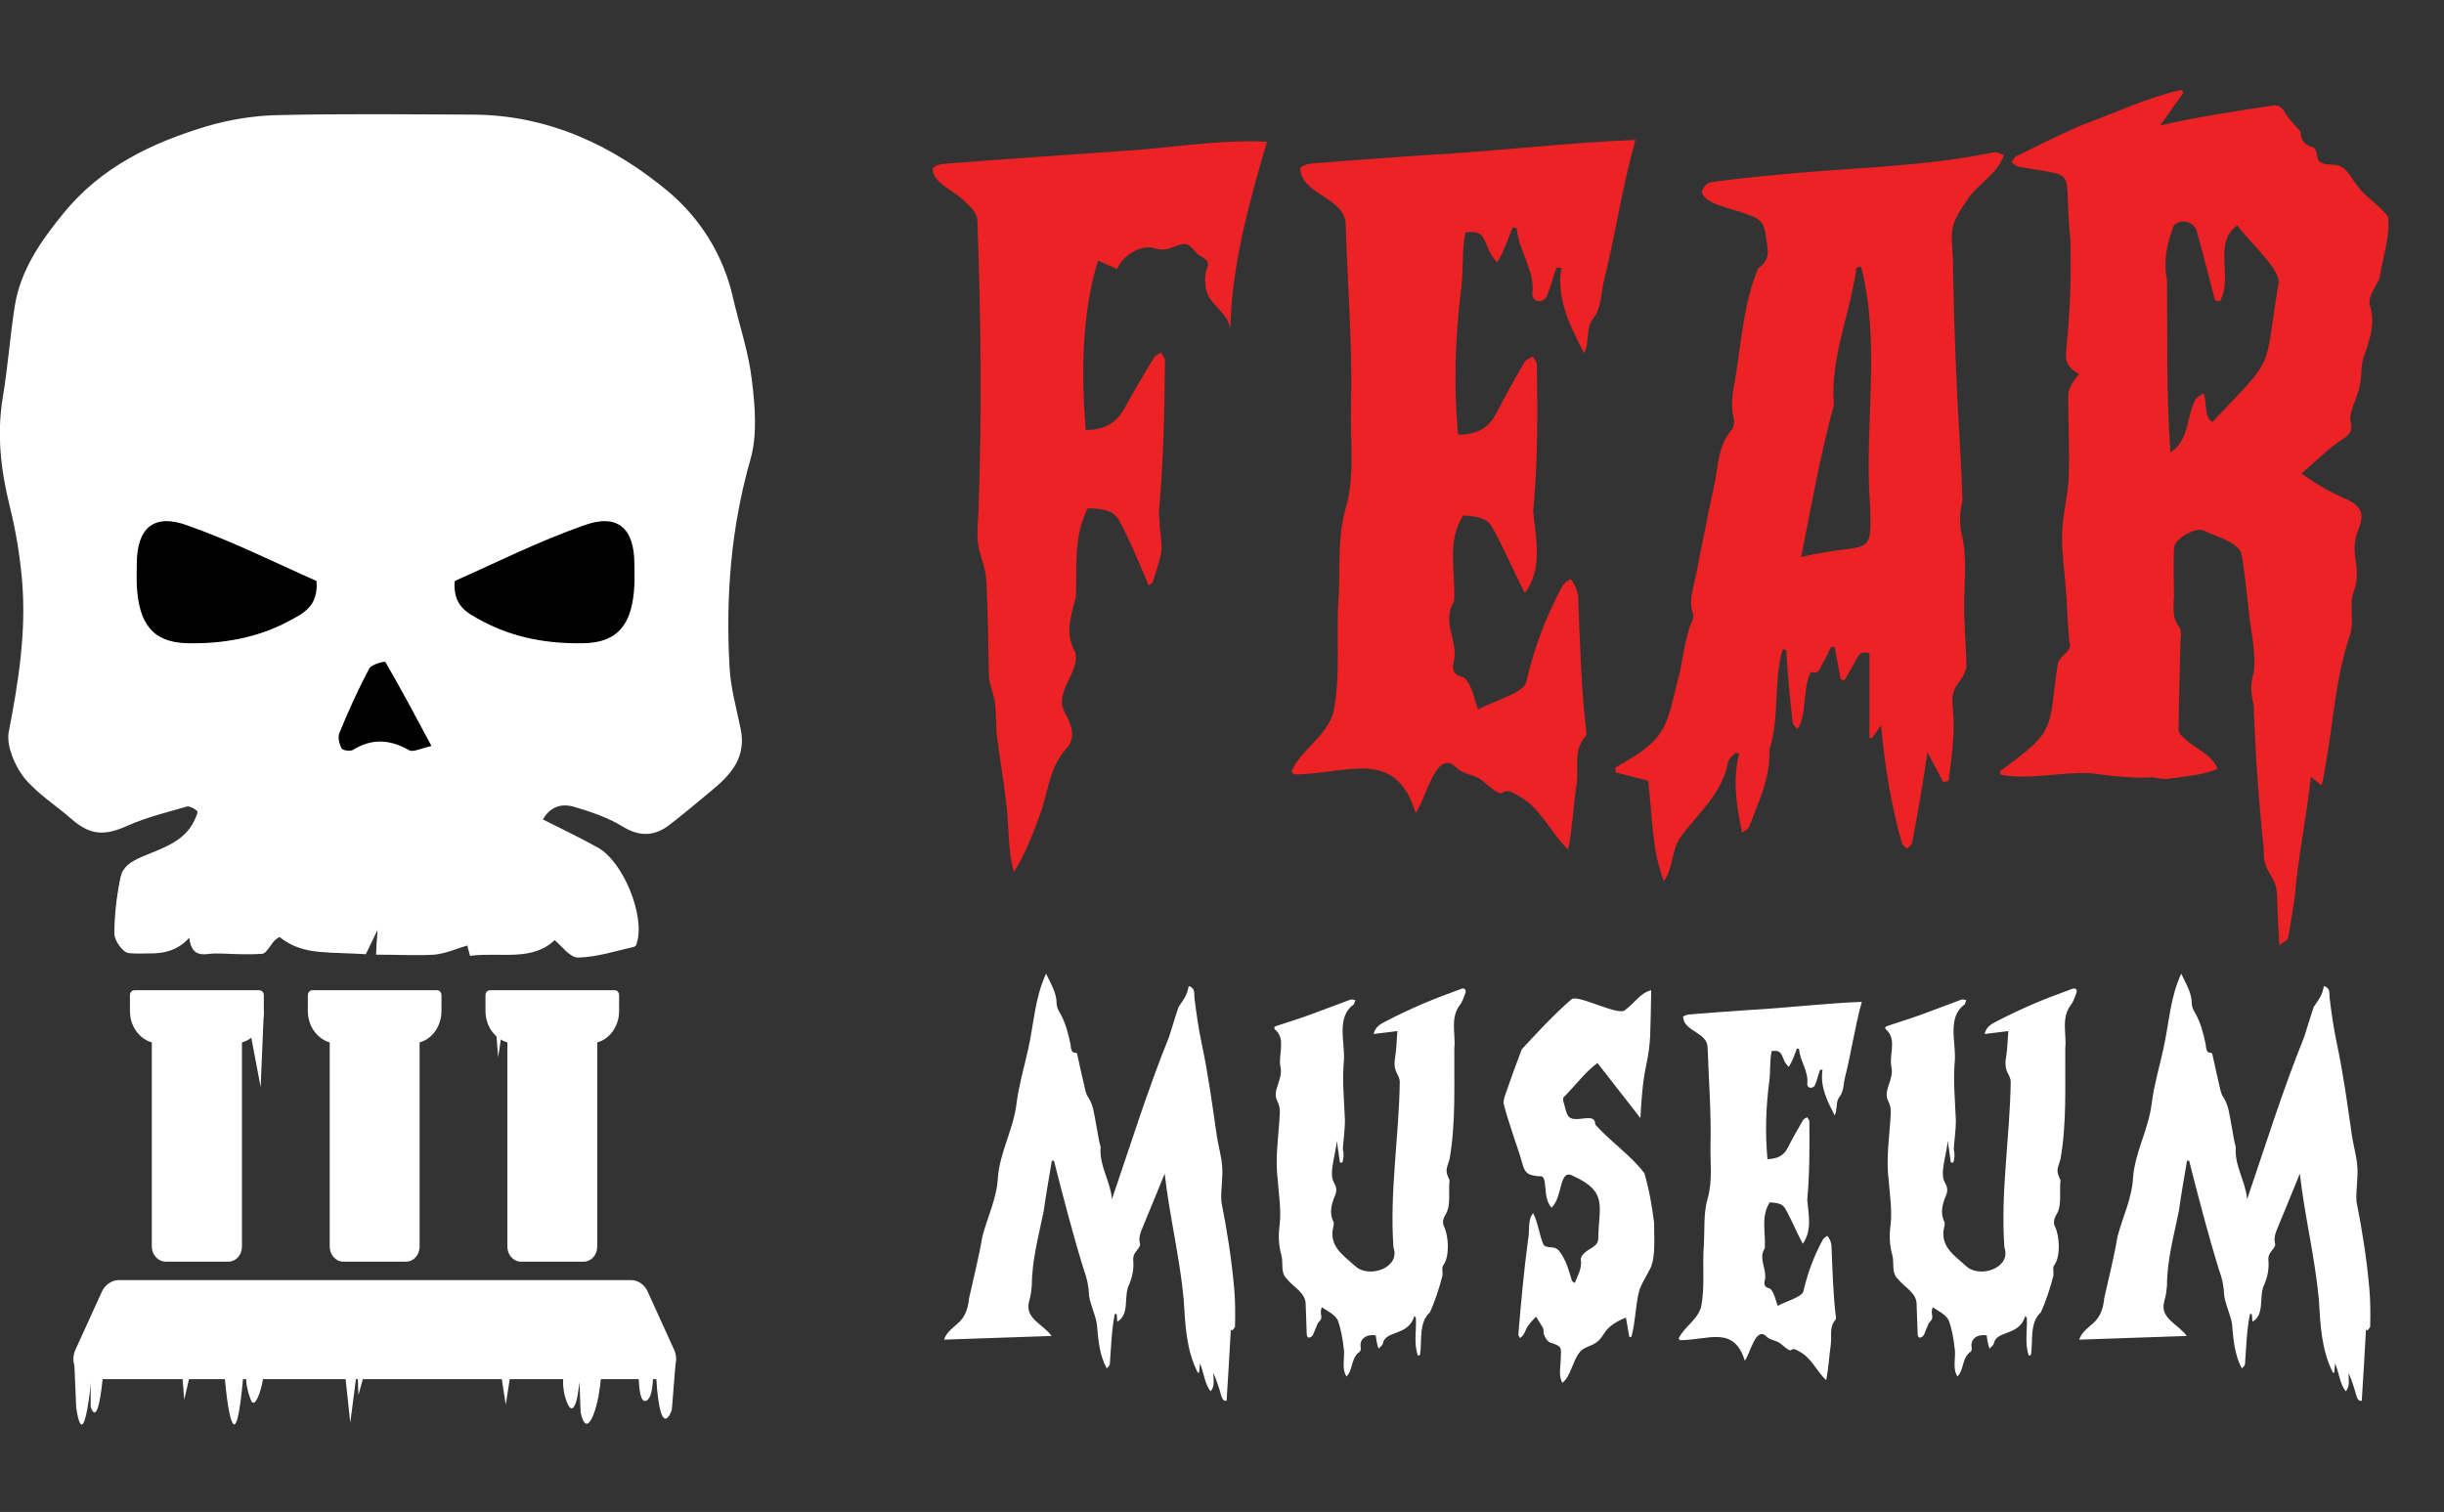 <?xml version="1.0" encoding="utf-8"?>
<!-- Generator: Adobe Illustrator 25.4.1, SVG Export Plug-In . SVG Version: 6.00 Build 0)  -->
<svg version="1.1" id="Layer_1" xmlns="http://www.w3.org/2000/svg" xmlns:xlink="http://www.w3.org/1999/xlink" x="0px" y="0px"
	 viewBox="0 0 927.3 573.8" style="enable-background:new 0 0 927.3 573.8;" xml:space="preserve">
<rect x="0" y="0" width="927.3" height="573.8" fill="#333333" stroke="none"/>
<style type="text/css">
	.st0{fill:#FFFFFF;}
	.st1{fill:none;stroke:#FFFFFF;stroke-miterlimit:10;}
	.st2{fill:#ED2224;}
</style>
<g>
	<g>
		<g>
			<path class="st0" d="M249.7,523.4h-215c-5.1,0-8.4-6-6.1-11.1l10-22c1.2-2.7,3.8-4.5,6.5-4.5h194.2c2.8,0,5.3,1.7,6.5,4.5l10,22
				C258.1,517.4,254.8,523.4,249.7,523.4z"/>
			<path class="st0" d="M220.3,519.4c-0.8,0.6,0,16.5,0,16.5s1.6,9.3,4.9,0.9s3.3-22.6,3.3-22.6L220.3,519.4z"/>
			<path class="st0" d="M214.1,520.3c-0.5,2.4-0.5,4.4-0.4,5.8c0.2,2.4,0.7,4.1,0.9,4.6c0.4,1.3,1.3,3.8,2.3,3.8
				c0.7,0,1.6-1.4,2.2-4.6c1.6-9.2,1.7-13.1,1.7-13.1C218.5,517.9,216.3,519.1,214.1,520.3z"/>
			<path class="st0" d="M28.1,515l0.8,18.9c0,0,2.6,22.1,6.1-13.8C38.6,484.3,28.1,515,28.1,515z"/>
			<path class="st0" d="M34.4,522.9v10.9c0,0,2.8,10.6,4.9-14.3C41.4,494.6,34.4,522.9,34.4,522.9z"/>
			<path class="st0" d="M85.2,521.7c0,0,1.3,17.6,3.5,18.8c2.2,1.2,3.7-19.7,3.7-19.7L85.2,521.7z"/>
			<path class="st0" d="M93.5,522.4c0,0-0.6,2.9,1.6,8.7c2.1,5.9,6.2-10.9,4.6-12.1C98,517.8,93.5,522.4,93.5,522.4z"/>
			<path class="st0" d="M256.3,517.7l-1.4,17.4c0,0-5,14.7-6.2-18.2C247.4,484,256.3,517.7,256.3,517.7z"/>
			<path class="st0" d="M242.4,515.6c0,0-0.9,16.4,2.4,16.1c3.3-0.4,3-10.9,3-10.9l-1.8-6.8L242.4,515.6z"/>
			<polygon class="st0" points="190.3,522.8 191.9,533.1 193.9,520.1 			"/>
			<polygon class="st0" points="69.2,522.3 69.9,531.2 72.5,520 			"/>
			<polygon class="st0" points="130.7,519.4 132.9,539.9 135.6,519.1 136,529.4 139,518.6 			"/>
		</g>
		<g>
			<path class="st0" d="M234.9,377.7v6c0,5.7-3.5,10.6-8.3,11.9v77.5c0,3.2-2.3,5.7-5.1,5.7h-23.9c-2.8,0-5.1-2.6-5.1-5.7v-77.5
				c-4.8-1.4-8.3-6.2-8.3-11.9v-6c0-1,0.7-1.9,1.7-1.9h47.4C234.2,375.8,234.9,376.7,234.9,377.7z"/>
			<path class="st0" d="M167.5,377.7v6c0,5.7-3.5,10.6-8.3,11.9v77.5c0,3.2-2.3,5.7-5.1,5.7h-23.9c-2.8,0-5.1-2.6-5.1-5.7v-77.5
				c-4.8-1.4-8.3-6.2-8.3-11.9v-6c0-1,0.7-1.9,1.7-1.9h47.4C166.8,375.8,167.5,376.7,167.5,377.7z"/>
			<path class="st0" d="M100.1,377.7v6c0,5.7-3.5,10.6-8.3,11.9v77.5c0,3.2-2.3,5.7-5.1,5.7H62.8c-2.8,0-5.2-2.6-5.2-5.7v-77.5
				c-4.8-1.4-8.3-6.2-8.3-11.9v-6c0-1,0.7-1.9,1.7-1.9h47.4C99.4,375.8,100.1,376.7,100.1,377.7z"/>
			<polygon class="st0" points="100.1,383.9 98.9,412.6 93.4,383.5 			"/>
			<polygon class="st0" points="188.3,392.2 189,401.2 190.4,392 			"/>
		</g>
		<g>
			<g>
				<path class="st0" d="M142.8,361.8c8,0,15,0.4,21.9-0.2c4.1-0.3,8.1-2.2,12.8-3.6c0,0.1,0.5,1.9,1.1,4
					c11.5-1.4,23.4,2.3,31.7-6.1c3,2.4,6,6.9,9,6.8c7.1-0.2,14.1-2.6,21.2-4.1c0.3-0.1,0.4-0.8,0.6-1.3c3-10-5.2-30.1-14.6-35.4
					c-7-3.9-14.2-7.3-21.3-10.9c3-5.7,7.8-6.8,12.6-5.5c6.4,1.8,13,4.1,18.7,7.6c6.4,3.9,11.8,3.5,17.3-0.8
					c5.3-4.1,10.5-8.5,15.7-12.8c7.3-6,13.1-12.5,10.9-23.1c-1.7-7.7-3.8-15.5-4.2-23.4c-1.4-26.6,0.5-52.9,7.9-78.8
					c2.7-9.3,1.8-20.1,0.6-29.9c-1.3-10.6-4.9-21-7.2-31.5c-3.6-16-12.3-29.7-24.2-39.7c-21.1-17.6-45.6-29.1-74-29.2
					c-24.8-0.1-49.6-0.4-74.4,0.2c-8.8,0.2-17.9,1.7-26.4,4.2c-20.7,6.2-39.9,15.4-54,32.7c-8.5,10.5-16.4,21.4-18.5,35.1
					c-1.8,11.4-2.6,23-4.5,34.4c-2.4,14.1-0.8,27.7,2.6,41.5c2.3,9.3,3.9,18.9,4.7,28.5c1.6,19.3-1.4,38.3-5.1,57.3
					c-1,5.1,2.2,12.2,5.7,16.6c5,6.2,12.1,10.6,18.1,15.9c7,6.2,12,6.4,20.8,2.5c7.2-3.2,15-5.2,22.6-7.3c1.3-0.4,3.4,0.8,4.5,2
					c0.5,0.6-0.5,2.7-1.1,4C70.1,320,61,322.5,54,325.5c-4.6,1.9-7.3,3.8-8.1,7.6c-1.5,6.9-2.3,14.1-2.3,21.2c0,2.4,3,6.7,5,6.9
					c8,0.8,16.5,2.1,23.2-5.3c1.1,9.4,7.8,5.4,12.7,5.5c4.8,0.2,9.7,0.4,14.5,0.1c2-0.1,4-4.5,7.1-5.9c9.6,7.9,21.8,5.3,32.1,6
					c1.9-4,3.2-6.8,5.4-11.2C143.2,355.3,143,358.1,142.8,361.8z"/>
				<path class="st1" d="M143.2,361.8c0.2-3.7,0.4-6.5,0.7-11.4c-2.1,4.4-3.4,7.1-5.4,11.2c-10.3-0.7-22.6,0.5-32.1-7.4
					c-3.1,1.4-5.1,7.2-7.1,7.3c-4.8,0.3-9.7,0.1-14.5-0.1c-4.9-0.2-11.6,1-12.7-8.4c-6.7,7.4-15.2,9-23.2,8.2c-2-0.2-5-4.5-5-6.9
					c0-7.1,0.9-14.3,2.3-21.2c0.8-3.8,3.5-5.6,8.1-7.6c7-3,16-5.5,19.9-13.9c0.6-1.3,1.6-3.4,1.1-4c-1-1.1-3.2-2.3-4.5-2
					c-7.6,2.2-15.4,4.1-22.6,7.3c-8.7,3.9-13.8,3.6-20.8-2.5c-6-5.3-13.2-9.7-18.1-15.9C6,290.1,2.9,283,3.8,277.9
					c3.7-19,6.7-38,5.1-57.3c-0.8-9.6-2.4-19.2-4.7-28.5c-3.4-13.7-5-27.4-2.6-41.5c1.9-11.4,2.7-23,4.5-34.4
					c2.2-13.7,10-24.7,18.5-35.1c14.1-17.3,33.3-26.5,54-32.7c8.5-2.5,17.6-4,26.4-4.2c24.8-0.6,49.6-0.3,74.4-0.2
					c28.4,0.1,52.9,11.6,74,29.2C265.3,83.3,274,97,277.6,113c2.4,10.5,6,20.8,7.2,31.5c1.2,9.9,2.1,20.6-0.6,29.9
					c-7.4,26-9.4,52.2-7.9,78.8c0.4,7.8,2.6,15.6,4.2,23.4c2.3,10.6-3.6,17.1-10.9,23.1c-5.2,4.3-10.4,8.7-15.7,12.8
					c-5.5,4.3-10.9,4.7-17.3,0.8c-5.7-3.5-12.2-5.7-18.7-7.6c-4.8-1.4-9.6-0.2-12.6,5.5c7.1,3.6,14.3,7,21.3,10.9
					c9.4,5.2,17.6,25.4,14.6,35.4c-0.1,0.5-0.3,1.2-0.6,1.3c-7,1.6-14.1,3.9-21.2,4.1c-2.9,0.1-6-4.4-9-6.8
					c-8.3,8.4-20.2,4.7-31.7,6.1c-0.6-2.1-1-3.9-1.1-4c-4.7,1.4-8.7,3.2-12.8,3.6C158.2,362.2,151.2,361.8,143.2,361.8z
					 M116.2,220.5c-15.6-6.9-31.9-15-49-21.3c-12.9-4.7-19.2,1-19.2,14.7c0,2.6-0.1,5.3,0,7.9c0.7,14.5,5.9,21.8,19.1,22.1
					c13.2,0.3,26.5-1.9,38.6-8.4C111.3,232.6,116.9,230,116.2,220.5z M161.3,287.4c-6.4-12-11.8-22.1-17.5-31.9
					c-0.2-0.3-5.3,0.9-6.1,2.5c-4.2,7.9-7.8,16.1-11.3,24.4c-0.7,1.6,0,4.2,0.8,5.9c0.4,0.8,3.3,1.2,4.3,0.6
					c7.2-4.4,14-3.9,21.3,0.1C154.3,289.9,157.3,288.3,161.3,287.4z"/>
				<path d="M120.1,220.5c0.7,9.6-4.9,12.2-10.5,15.2c-12.1,6.5-25.4,8.7-38.6,8.4c-13.2-0.3-18.4-7.6-19.1-22.1
					c-0.1-2.6,0-5.3,0-7.9c0-13.7,6.4-19.4,19.2-14.7C88.2,205.4,104.5,213.6,120.1,220.5z"/>
				<path d="M163.7,283.1c-4,0.9-7,2.5-8.5,1.6c-7.2-4.1-14-4.6-21.3-0.1c-1,0.6-3.9,0.2-4.3-0.6c-0.9-1.7-1.5-4.3-0.8-5.9
					c3.4-8.3,7.1-16.5,11.3-24.4c0.8-1.6,5.9-2.8,6.1-2.5C151.9,261,157.3,271.1,163.7,283.1z"/>
				<path d="M172.5,220.5c-0.7,9.6,4.9,12.2,10.5,15.2c12.1,6.5,25.4,8.7,38.6,8.4c13.2-0.3,18.4-7.6,19.1-22.1c0.1-2.6,0-5.3,0-7.9
					c0-13.7-6.4-19.4-19.2-14.7C204.4,205.4,188.1,213.6,172.5,220.5z"/>
			</g>
			<path class="st1" d="M174.3,218.8c-2.5,1.4-6.4,4.7-6,6.1c0.9,3.3,3.5,7,6.5,8.6"/>
		</g>
	</g>
</g>
<g>
	<path class="st0" d="M899,489.2c-1-11.2-2.7-22.2-4.9-33.2c-0.3-4.5,0.7-9,0.3-13.5c-0.3-3.8-1.4-7.5-2-11.3
		c-1.7-11.8-3.3-23.7-5.8-35.4c-1.2-5.7-2-11.4-2.7-17.1c-0.2-1.4,0.5-3.7-2.2-4.5c-0.5,3.5-2,5.2-3.8,7.9
		c-1.3,3.7-2.4,7.6-3.6,11.3c-8.2,20.3-14.6,40.9-21.7,61.7c-0.6-6.9-4.9-12.7-4.3-19.8c-0.8-2.7-1.1-5.7-1.7-8.5
		c-0.7-3.7-1-7.5-3.2-10.7c-0.4-0.6-0.6-1.3-0.8-1.9c-1.1-4.6-2.1-9.1-3.1-13.7c-0.2-2.3-2.3,0.9-2.6-4.1c-0.9-4.2-1.9-8.3-4.1-12.1
		c-0.6-1-1.2-2.3-1.2-3.4c0-4.2-2.2-7.5-4-11.4c-4.3,9.3-4.6,18.9-6.8,28.7c-1.5,6.8-3.5,13.5-4.4,20.5c-1.1,9.7-6.4,18.6-7.1,28.4
		c-0.4,7.7-4,14.9-5.9,22.3c-1.3,7.8-3.3,15.5-5,23.2c-0.4,3.9-1.4,7.3-4.6,9.9c-1.9,1.7-4.1,3.3-4.9,5.9
		c13.7-0.5,26.9-0.9,40.8-1.4c-3.4-4.7-10.4-6.6-8.5-13.3c0.6-1.9,0.8-3.9,1-5.8c0-9.6,2.6-18.9,4.5-28.3c0.9-6.4,2-12.7,3.1-19.1
		c0.3,0,0.6,0,0.8,0c3.5,13.8,7.1,27.7,11.3,41.3c1.2,3.2,1.9,6.4,2,9.8c0.5,3.7,2.5,7.4,3,11.1c0.5,5.7,0.9,11.4,3.7,16.6
		c0.8-0.7,1.2-1.2,1.2-1.8c0.5-6.3,0.6-12.7,1.9-18.9c0.2,0,0.5,0.1,0.7,0.1c0.1,0.8,0.1,1.6,0.2,2.9c5-2.8,2.2-9.9,4.6-14.3
		c1.2-2.9,1.7-5.7,1.5-8.7c-0.4-3.5,2.2-4.1,2.6-6.3c-0.8-2.5,0.2-4.7,1.1-6.9c2.7-6.6,5.5-13.2,8.2-20c1.8,15.9,5.7,31.6,7.2,47.5
		c0.6,9.6,0.9,19.3,5.4,28.1c0.2-0.1,0.4-0.1,0.5-0.2c0.1-0.9,0.1-1.9,0.3-3.4c1.6,4,1.7,7.5,4,10.6c1.8-1.9,1-4.5,1.1-6.9
		c1.3,2.9,2.2,5.8,3,8.7c0.4,1.3,1,2,2,1.8c0.6-9.2,1.1-18.1,1.6-27c0.2,0.1,0.4,0.2,0.6,0.3c0.4-0.6,1.1-1.2,1-1.7
		C899.4,498.6,899.4,493.9,899,489.2z M785.9,375.4c-4.6,1.7-9.2,3.4-13.7,5.3c-5.1,2.2-10.1,4.5-15,7.1c-1.7,0.9-3.6,1.9-4.2,4.6
		c3-0.4,5.7-0.7,9-1.1c-0.3,3.4-0.3,6.5-0.8,9.5c-0.4,2.3-0.5,4.5,0.7,6.7c0.5,0.9,1,2,1,3.1c-0.3,21-3.9,41.8-2.4,62.8
		c2.8,7.8-9.4,11.9-14.5,7.1c-4.9-4.4-10.3-7.8-8.2-15.4c0.1-0.5,0.1-1.1-0.1-1.5c-1.7-3.4-0.6-6.9,0.6-9.8c1-2.3,0.4-3.6-0.5-5.3
		c-1.9-3.4,1-11.3,1.2-15.6c0.4,2.8,0.8,5.5,1.2,8.3c0.3,0,0.6,0,0.9,0c0.6-1.7,0.6-3.3,0.2-5.1c0.2-3.6,0.8-7.2,0.8-10.9
		c-0.3-7.6-1.1-15.1-0.4-22.7c0.5-6.8-3-16.4,3.6-21.2c0.4-0.3,0.5-1.2,0.7-1.8c-0.6-0.1-1.4-0.3-1.9-0.1c-4.9,1.8-9.8,3.7-14.7,5.5
		c-4.1,1.5-8.3,2.8-12.5,4.2c-1.2,0.4-2.6,0.6-0.7,2.2c3.3,3.6,0.6,9.1,1.4,13.4c1.2,5.1-3.3,9-1.2,13.1c0.7,1.3,1.1,3,1,4.5
		c-0.4,8.5-1.9,17-0.8,25.5c0.4,5.7,1.4,11.5,0.7,17.2c-0.5,3.7-0.4,7.4,0.6,11c1,3.2-0.5,7,2.3,9.5c2.5,3.1,7.1,5.2,7,9.6
		c0.1,3.7,0.3,7.4,0.4,11.2c0,0.5,0.3,1.2,0.5,1.3c2.1,0.2,2.2-2.3,3-3.7c0.3-0.7,0.5-1.6,1-2.1c2.2-2.1,0.1-2.6,1.2-5.7
		c2.3,1.5,5,2.8,6.1,5c1.2,3.3,1.8,6.8,2.2,10.3c0.7,3.6-1,7.7,1.1,11c2.6-2.7,1.6-7.1,5-9.4c0.3-0.2,0.5-1.1,0.4-1.5
		c-0.7-3.7,2.6-5.3,5.7-4.7c0.1,1,0.5,3.8,1.1,5c0.6-0.7,1.5-1.2,1.6-2c1-5,9.7-2.7,11.9-10.3c0.2,0.2,0.4,0.3,0.6,0.5
		c0.3,4.8-0.9,9.9,0.8,14.5c0.3-0.1,0.6-0.2,0.8-0.3c0.8-5.1-0.6-12.3,3.7-16.1c2-4.3,3.6-9.3,4.8-14c0.2-1.3-0.4-3,0.3-3.9
		c2.5-3.3,2-10.8,0.5-14.3c-1.1-2-0.5-3.5,0.5-5.2c2-3.4,0.9-8.8,1.4-12.8c-1.9-3.9-1.1-4.2,0-8c2.4-13.9,1.7-28,1.8-42
		c0.6-5.6-1.7-11.4,2.1-16.5c1-1.2,1.5-3,2.1-4.5C788.3,375.5,787.5,374.7,785.9,375.4z M663.7,383.3c-7.6,0.5-15.3,1.1-22.9,1.7
		c-0.8,0.1-2.2,0.6-2.2,0.9c0.2,5.6,9.3,5.8,9.3,11.7c0.4,12.2,1.4,24.4,1.1,36.5c-0.2,6.9,0.9,13.8-1.1,20.8
		c-1.6,5.5-1.1,11.5-1.4,17.4c-0.7,7.9,0.5,16.1-1.1,23.8c-1.5,5-6.4,7.4-8.5,11.9c0.2,0.2,0.3,0.4,0.5,0.6
		c10.7,0,20.5-5.7,24.6,7.8c2-2.5,4-12.7,7.9-9.5c1.3,1.5,3,1.6,4.5,2.3c1.7,0.7,3.3,3,5,3.3c1.1-1,2-0.3,2.9,0.2
		c5,2.4,6.8,7.6,10.6,11.1c0.9-4.7,1.1-9,1.7-13.3c0.5-3.2-0.7-6.8,1.8-9.6c0.2-0.2,0.2-0.5,0.2-0.8c-1.1-8.9-1.3-17.9-1.7-26.9
		c0-1.6-0.6-3-1.6-4.2c-0.6,0.5-1.4,0.8-1.7,1.5c-3.4,6.2-5.8,12.8-7.4,19.7c-0.7,2.1-7.2,3.9-9.7,5.4c-0.8-2.1-1.4-5.5-3-6.6
		c-2.5-0.6-2.2-1.9-1.8-3.6c0.6-4-2.6-7.8-0.1-11.7c0.4-5.8-1.6-12.2,1.9-17.4c2.1,0.2,4.6,0.2,5.8,2.3c2.5,4.3,4.3,9,6.7,13.4
		c3.6-5,2.2-10.9,1.7-16.6c0.9-9.9,0.9-19.8,0.8-29.8c0-0.5-0.5-1.1-0.8-1.6c-0.6,0.4-1.4,0.6-1.6,1.1c-2,3.5-4,6.9-5.8,10.5
		c-1.6,3.2-4.2,4.2-7.7,4.3c-0.9-10-0.6-19.7,0.7-29.6c0.5-3.8,0.1-7.7,0.9-11.4c5-0.8,3.3,3.2,6.5,6c1.4-2.2,2.2-4.6,3.1-7
		c0.3,0.1,0.6,0.1,0.8,0.2c0.3,4.6,3.7,8.4,3.1,13.3c0.1,1.7,1.8,1.8,2.8,0.7c0.9-1.9,1.3-4.1,2.1-6.1c0.3,0,0.6,0,0.9,0
		c-1,6.5,1.8,11.8,4.6,17.3c1.1-2,0.4-5,1.6-6.7c2-2.4,1.7-5.4,2.4-8c2.4-9.6,3.6-18.6,6.3-28.4
		C691.9,380.8,678.1,382.5,663.7,383.3z M627.6,464c-0.8-6.2-1.9-12.8-3.7-18.8c-5.2-6.8-12.9-12-18.6-18.4
		c-0.1-2.8-2.1-2.5-3.9-2.4c-7.2,1-6.5-0.4-8.3-6.7c0-0.5-0.1-1.1,0.2-1.3c4.3-4.3,7.9-9.3,12.8-13c5.5,7,10.7,13.8,16.3,20.9
		c0.4-7.1,0.8-13.3,2.2-20.1c0.8-3.6,1.3-7.2,1.5-10.9c0.2-5.7,0.3-11.3,0.4-17.5c-4.2,1-6.5,5.1-9.9,7.5c-2.4,2.5-17.8-6-20.3-4.1
		c-6.7,5.8-12.9,12.5-18.9,19c-2.2,5.7-4.3,11.5-6.3,17.4c-0.4,1.1-0.8,2.5-0.5,3.6c0.8,3.2,1.8,6.2,2.8,9.3
		c1.4,4.5,3.1,8.9,4.3,13.4c0.6,2.2,1.5,3.6,3.6,4.1c0.9,0.2,1.9,0.4,2.8,0.4c3.6-0.7,0.8,7.9,4.6,11.9c4.3-4,2.8-14.9,8-12.1
		c13.6,6.1,9.9,11.5,9.7,23.9c0,3-3.5,3.6-5.3,5.5c-0.7,0.6-1.4,1.7-1.3,2.4c0.5,3.3-1.1,5.9-2.3,8.9c-0.6-0.4-1-0.6-1.1-0.9
		c-1-3.4-1.9-6.7-3.8-9.8c-1.1-1.7-1.8-2.7-3.8-2.8c-1.1,0-3-0.4-3.2-1.1c-1.6-3.8-2-8.2-3.9-11.9c-2.2,2.7-1.2,6.6-1.9,9.9
		c-1.6,12-2.7,24-3.7,36.1c0,0.4,0.4,0.9,0.5,1.4c1.9-0.9,2.1-3.3,3.3-4.8c0.8-1.2,1.9-2.2,2.9-3.3c0.9,1.5,1.9,2.9,2.7,4.4
		c0.3,0.7,0,1.6,0.3,2.3c0.6,1.6,1.5,3.1,3.3,3.4c3.2,1.2,3.3,1.4,3.1,4.8c0.1,3.2-1.1,7.3,0.6,10.2c3.4-2.7,3.9-8.8,6.9-12
		c1.1-1.2,3-1.8,4.6-2.5c5.7-3,2.4-6,12.6-10.3c0.4,2.4,0.9,4.9,1.3,7.4c0.3,0,0.5,0,0.8-0.1c1.6-5.8,1.5-12.2,3.1-18
		c1.1-2.8,2.8-5.4,4.2-8.2C628.3,476.4,627.5,469.3,627.6,464z M554.1,375.4c-4.6,1.7-9.2,3.4-13.7,5.3c-5.1,2.2-10.1,4.5-15,7.1
		c-1.7,0.9-3.6,1.9-4.2,4.6c3-0.4,5.7-0.7,9-1.1c-0.3,3.4-0.3,6.5-0.8,9.5c-0.4,2.3-0.5,4.5,0.7,6.7c0.5,0.9,1,2,1,3.1
		c-0.3,21-3.9,41.8-2.4,62.8c2.8,7.8-9.4,11.9-14.5,7.1c-4.9-4.4-10.3-7.8-8.2-15.4c0.1-0.5,0.1-1.1-0.1-1.5
		c-1.7-3.4-0.6-6.9,0.6-9.8c1-2.3,0.4-3.6-0.5-5.3c-1.9-3.4,1-11.3,1.2-15.6c0.4,2.8,0.8,5.5,1.2,8.3c0.3,0,0.6,0,0.9,0
		c0.6-1.7,0.6-3.3,0.2-5.1c0.2-3.6,0.8-7.2,0.8-10.9c-0.3-7.6-1.1-15.1-0.4-22.7c0.5-6.8-3-16.4,3.6-21.2c0.4-0.3,0.5-1.2,0.7-1.8
		c-0.6-0.1-1.4-0.3-1.9-0.1c-4.9,1.8-9.8,3.7-14.7,5.5c-4.1,1.5-8.3,2.8-12.5,4.2c-1.2,0.4-2.6,0.6-0.7,2.2
		c3.3,3.6,0.6,9.1,1.4,13.4c1.2,5.1-3.3,9-1.2,13.1c0.7,1.3,1.1,3,1,4.5c-0.4,8.5-1.9,17-0.8,25.5c0.4,5.7,1.4,11.5,0.7,17.2
		c-0.5,3.7-0.4,7.4,0.6,11c1,3.2-0.5,7,2.3,9.5c2.5,3.1,7.1,5.2,7,9.6c0.1,3.7,0.3,7.4,0.4,11.2c0,0.5,0.3,1.2,0.5,1.3
		c2.1,0.2,2.2-2.3,3-3.7c0.3-0.7,0.5-1.6,1-2.1c2.2-2.1,0.1-2.6,1.2-5.7c2.3,1.5,5,2.8,6.1,5c1.2,3.3,1.8,6.8,2.2,10.3
		c0.7,3.6-1,7.7,1.1,11c2.6-2.7,1.6-7.1,5-9.4c0.3-0.2,0.5-1.1,0.4-1.5c-0.7-3.7,2.6-5.3,5.7-4.7c0.1,1,0.5,3.8,1.1,5
		c0.6-0.7,1.5-1.2,1.6-2c1-5,9.7-2.7,11.9-10.3c0.2,0.2,0.4,0.3,0.6,0.5c0.3,4.8-0.9,9.9,0.8,14.5c0.3-0.1,0.6-0.2,0.8-0.3
		c0.8-5.1-0.6-12.3,3.7-16.1c2-4.3,3.6-9.3,4.8-14c0.2-1.3-0.4-3,0.3-3.9c2.5-3.3,2-10.8,0.5-14.3c-1.1-2-0.5-3.5,0.5-5.2
		c2-3.4,0.9-8.8,1.4-12.8c-1.9-3.9-1.1-4.2,0-8c2.4-13.9,1.7-28,1.8-42c0.6-5.6-1.7-11.4,2.1-16.5c1-1.2,1.5-3,2.1-4.5
		C556.4,375.5,555.6,374.7,554.1,375.4z M468.3,489.2c-1-11.2-2.7-22.2-4.9-33.2c-0.3-4.5,0.7-9,0.3-13.5c-0.3-3.8-1.4-7.5-2-11.3
		c-1.7-11.8-3.3-23.7-5.8-35.4c-1.2-5.7-2-11.4-2.7-17.1c-0.2-1.4,0.5-3.7-2.2-4.5c-0.5,3.5-2,5.2-3.8,7.9
		c-1.3,3.7-2.4,7.6-3.6,11.3c-8.2,20.3-14.6,40.9-21.7,61.7c-0.6-6.9-4.9-12.7-4.3-19.8c-0.8-2.7-1.1-5.7-1.7-8.5
		c-0.7-3.7-1-7.5-3.2-10.7c-0.4-0.6-0.6-1.3-0.8-1.9c-1.1-4.6-2.1-9.1-3.1-13.7c-0.2-2.3-2.3,0.9-2.6-4.1c-0.9-4.2-1.9-8.3-4.1-12.1
		c-0.6-1-1.2-2.3-1.2-3.4c0-4.2-2.2-7.5-4-11.4c-4.3,9.3-4.6,18.9-6.8,28.7c-1.5,6.8-3.5,13.5-4.4,20.5c-1.1,9.7-6.4,18.6-7.1,28.4
		c-0.4,7.7-4,14.9-5.9,22.3c-1.3,7.8-3.3,15.5-5,23.2c-0.4,3.9-1.4,7.3-4.6,9.9c-1.9,1.7-4.1,3.3-4.9,5.9
		c13.7-0.5,26.9-0.9,40.8-1.4c-3.4-4.7-10.4-6.6-8.5-13.3c0.6-1.9,0.8-3.9,1-5.8c0-9.6,2.6-18.9,4.5-28.3c0.9-6.4,2-12.7,3.1-19.1
		c0.3,0,0.6,0,0.8,0c3.5,13.8,7.1,27.7,11.3,41.3c1.2,3.2,1.9,6.4,2,9.8c0.5,3.7,2.5,7.4,3,11.1c0.5,5.7,0.9,11.4,3.7,16.6
		c0.8-0.7,1.2-1.2,1.2-1.8c0.5-6.3,0.6-12.7,1.9-18.9c0.2,0,0.5,0.1,0.7,0.1c0.1,0.8,0.1,1.6,0.2,2.9c5-2.8,2.2-9.9,4.6-14.3
		c1.2-2.9,1.7-5.7,1.5-8.7c-0.4-3.5,2.2-4.1,2.6-6.3c-0.8-2.5,0.2-4.7,1.1-6.9c2.7-6.6,5.5-13.2,8.2-20c1.8,15.9,5.7,31.6,7.2,47.5
		c0.6,9.6,0.9,19.3,5.4,28.1c0.2-0.1,0.4-0.1,0.5-0.2c0.1-0.9,0.1-1.9,0.3-3.4c1.6,4,1.7,7.5,4,10.6c1.8-1.9,1-4.5,1.1-6.9
		c1.3,2.9,2.2,5.8,3,8.7c0.4,1.3,1,2,2,1.8c0.6-9.2,1.1-18.1,1.6-27c0.2,0.1,0.4,0.2,0.6,0.3c0.4-0.6,1.1-1.2,1-1.7
		C468.7,498.6,468.7,493.9,468.3,489.2z"/>
	<path class="st2" d="M839.4,160.2c-3.2-2.2-1.9-6.6-3.3-11c-1.4,1.1-2.7,1.6-3.1,2.4c-3.6,6.9-2.2,15.4-9.5,20.1
		c-1.6-21.8-1.1-43.5-1.3-65.3c-1.4-7.1-0.1-14.1,2.6-20.8c2.5-2.7,7.7-1.8,8.8,2.5c2.4,8.5,4.5,17.2,6.8,25.8
		c0.6,0.2,1.2,0.4,1.8,0.5c5.3-8.8-2.8-22.3,6.7-28.9c3.7,5.5,15.9,16.1,15.7,21.6C858.6,142.4,864.2,133.9,839.4,160.2z
		 M906.1,82.3c-3-4.3-8.7-7.5-11.9-12.1c-2.5-3.1-4.1-7.6-8.8-7.7c-9-0.1-4.6-4-7.7-6.6c-4.1-0.9-4.9-3.8-4.8-5.9
		c-2.5-3-4.6-4.9-5.9-7.2c-1.2-2.2-2.6-3.1-4.9-2.7c-14.7,2.2-27.5,4.1-42.5,7.5c3.5-4.9,6.2-8.7,8.9-12.5c-0.3-0.3-0.6-0.7-0.9-1
		c-12.7,2.9-24.8,8.6-37,13.1c-8.7,3.6-17.1,8-25.6,12.1c-0.8,0.4-1.2,1.5-1.8,2.3c1,0.6,1.8,1.5,2.9,1.7c23.4,4.4,16.5-1,19.4,27.2
		c0.5,14-0.1,28.1-1.5,42c-0.5,4.5,0.2,6.8,4.9,9.5c-2.3,2.5-4.3,5.3-4.2,8.8c0,10.1,0.6,20.2,0.2,30.3c-0.3,7.2-2.3,14.2-2.5,21.4
		c-0.2,7.3,1,14.7,1.5,22c0.5,6.9,0.6,13.9,1.5,20.8c-0.5,2.4-4.5,4.3-4.7,7c-3.7,25.3-0.2,24.6-21.9,40.4c0.1,0.4,0.1,0.9,0.2,1.3
		c11,2.1,22.7-1.1,33.9-0.6c7.8,1,15.6,2.1,23.5,1.6c2,0.1,4.1,0.8,6,0.6c6.4-1,13.1-1.3,19-3.8c-2.2-5.5-8.2-7.5-12.3-11.3
		c-1.1-0.9-2.5-2.3-2.5-3.4c0.1-11,0.4-21.9,0.7-32.9c0-2.1,0.6-5-0.5-6.3c-3.4-4.3-1.6-9.4-2-14.3c0-5.3-0.2-10.5,0.1-15.8
		c0.2-3.4,8.1-7.8,11-6.5c4.5,2.2,12,3.9,14.4,8.3c1.4,6.9,1.9,14,2.8,21c0.6,8.1,3.1,16.6,2,24.7c-1.4,4.3-1,8.3,0,12.4
		c0.6,18.2,1.9,36.3,3.8,54.5c-0.4,9.1,4.6,9.8,5,16.8c0.2,6.1,0.5,12.3,0.9,19.7c1.7-1.3,3.1-1.8,3.3-2.6c1-5.2,1.8-10.5,2.6-15.8
		c1.2-15.1,4.5-30.6,6.1-45.5c1.3,1.1,2.6,2.1,4.1,3.3c4.3-19.7,4.4-38,10.6-56.8c2-5.4-0.4-11.1,1.5-16.7
		c3.8-10.1-2.6-13.7,2.3-24.9c1.6-5,0.4-7.5-4.3-9.9c-6.5-2.8-11.8-5.8-17.8-10.1c5.8-4.9,10.3-9.6,15.6-13c3.4-2.2,3.9-3.8,2.9-7.4
		c0-4.4,3.3-9.3,3.8-13.9c0.6-3.1,0.2-6.4,1.2-9.4c2.2-6.6,4.8-13,2.4-20.3c-0.7-3.1,2.5-7.3,3.8-10.2C903.9,98,907,89.6,906.1,82.3
		z M709.5,191.4c0.9,21.6-0.2,13.8-26.1,20c3.8-19.3,7.3-39,12.4-57.7c-1.4-18.1,6.2-34.6,8.6-52.1c0.6-0.2,1.1-0.3,1.7-0.5
		C713.7,130.2,707.3,161.5,709.5,191.4z M756.5,57.8c-27.8,5.8-56.6,5.8-84.9,8.8c-7.5,0.7-15.1,1.5-22.6,2.6
		c-1.3,0.2-3,2.1-3.3,3.5c0.7,5,12.4,6.5,16.7,8.5c3.8,1.3,6.8,2.1,7.5,7.7c0.6,5.1,2.5,9.5-2.8,12.9c-5.3,12.6-6.3,26.6-8.4,40
		c-0.9,5.6-2.4,11.1-0.9,16.9c0.4,1.4,0,3.5-0.9,4.6c-5.1,5.9-4.9,13.4-6.4,20.4c-2.6,11.8-4.8,23.6-7.2,35.4
		c-0.9,4.6-2.7,9-0.9,13.9c0.6,1.6-1.1,3.9-1.6,5.9c-1.5,5.2-2.4,10.6-3.4,15.9c-5.5,21.7-4.1,25.1-24.5,36.5c0,0.6,0.1,1.2,0.1,1.8
		c4.4,1.2,8.8,2.3,12.3,3.2c1.7,12.9,1.3,26.1,6,38.1c3.6-4.9,2.9-12.2,6.4-16.8c6.5-8.9,15.4-16.1,17.8-27.6c0.2-2,1.7-3.2,3.2-4.4
		c0.4,0.1,0.8,0.3,1.2,0.4c-2.6,9.9-1.1,19.6,1.1,30c1-0.8,2.3-1.3,2.6-2.1c3.6-9.5,8.2-18.8,7.7-29.2c4.1-12.6,1.4-25.8,5.1-38.3
		c0.4,0.1,0.9,0.2,1.3,0.3c0.6,9.2,1.4,18.4,2.5,27.6c0.1,0.8,1.1,1.6,1.7,2.4c3.8-4.5,2-17,5.3-21.7c3.3,1,3.5-1.9,4.5-3.6
		c1.2-1.9,2.1-4,3.1-6c0.4,0,0.9,0.1,1.3,0.1c0.8,4.1,1.5,8.3,2.3,12.4c0.5,0.1,1,0.1,1.5,0.2c1.2-2.2,2.5-4.3,3.7-6.5
		c2.1-4,2.4-4.3,5.7-3.8c0,10.7,0,21.5,0,32.2c0.3,0,0.7,0.1,1,0.1c1.1-1.5,2.1-3,3.4-4.8c1.5,15.7,3.7,29.7,7.9,44.6
		c0.2,0.8,1.3,1.5,1.9,2.2c0.7-0.7,1.8-1.4,2-2.3c2.2-11.7,4.1-22.3,5.8-34.3c2.3,4.3,4.2,7.8,6,11.3c0.7-0.1,1.4-0.3,2-0.4
		c1.2-9,2.5-18,1.7-27c-1.4-10.1,3.5-9.3,5.1-16.2c0-5.7-0.6-11.3-0.7-17c-0.8-11.5,1.6-23.7-1.4-34.8c-0.5-3.8-0.4-7.6,0.6-11.3
		c-0.2-6.7-0.5-13.4-0.9-20.1c-1.4-22.8-2.3-45.5-2.7-68.3c0.2-11.6-2.9-14.1,4.6-24.6c3.7-6.8,12.5-10.8,14.7-18.3
		C759.2,58.5,757.8,57.7,756.5,57.8L756.5,57.8z M540.3,58.9c-14.3,1-28.6,2-42.9,3.2c-1.5,0.1-4,1.1-4.1,1.7
		c0.4,10.4,17.5,10.9,17.3,21.9c0.7,22.8,2.6,45.6,2,68.5c-0.4,13,1.7,25.9-2.1,39c-2.9,10.3-2.1,21.6-2.5,32.5
		c-1.3,14.8,0.9,30.2-2.1,44.7c-2.8,9.4-12.1,13.9-15.9,22.3c0.3,0.4,0.6,0.8,0.9,1.2c20,0,38.5-10.7,46.2,14.6
		c3.8-4.6,7.4-23.8,14.8-17.8c2.5,2.8,5.6,3,8.4,4.3c3.1,1.2,6.1,5.7,9.4,6.1c2.1-1.8,3.8-0.5,5.5,0.4c9.3,4.5,12.7,14.2,19.8,20.9
		c1.7-8.8,2-16.9,3.2-25c0.9-6-1.4-12.7,3.4-18c0.3-0.3,0.3-1,0.3-1.5c-2-16.7-2.4-33.5-3.1-50.3c0-3-1.1-5.6-2.9-7.9
		c-1.1,0.9-2.5,1.6-3.1,2.7c-6.3,11.7-10.9,23.9-13.8,36.8c-1.4,4-13.6,7.3-18.2,10.1c-1.4-4-2.6-10.4-5.6-12.3
		c-4.6-1.1-4.2-3.6-3.4-6.8c1.1-7.5-4.8-14.5-0.1-22c0.7-11-3-22.8,3.5-32.6c4,0.4,8.6,0.4,10.9,4.4c4.6,8.1,8.1,16.8,12.5,25.1
		c6.8-9.4,4.2-20.5,3.1-31c1.8-18.5,1.7-37.2,1.4-55.8c0-1-1-2-1.5-3c-1.1,0.7-2.5,1.1-3.1,2c-3.8,6.5-7.4,13-10.9,19.7
		c-3,5.9-7.9,8-14.4,8c-1.7-18.8-1.1-36.9,1.2-55.4c0.9-7.1,0.2-14.5,1.6-21.4c9.5-1.5,6.2,6,12.1,11.3c2.5-4.1,4.1-8.7,5.8-13.2
		c0.5,0.1,1.1,0.2,1.6,0.3c0.6,8.6,7,15.8,5.9,25c0.2,3.2,3.4,3.4,5.2,1.4c1.7-3.5,2.5-7.8,4-11.4c0.6,0,1.2,0,1.8,0
		c-1.9,12.2,3.4,22.2,8.6,32.4c2.1-3.8,0.8-9.3,3.1-12.6c3.8-4.5,3.2-10.1,4.5-15.1c4.5-18,6.8-34.9,11.9-53.2
		C593.2,54.2,567.3,57.5,540.3,58.9z M424.5,57.4c-22.2,1.6-44.4,3-66.6,4.8c-1.4,0.1-3.6,0.8-4,1.8c-0.3,5.5,9.1,8.8,12.4,12.7
		c1.9,1.7,4.3,4.1,4.5,6.3c1.4,37.3,1.8,75,0.4,112.2c-0.2,3.7-0.6,7.6-0.1,11.2c0.6,4.6,2.9,9,3.1,13.6c0.7,12.2,0.7,24.4,1,36.6
		c0.3,3.6,2,7.1,2.4,10.6c0.4,4.1,0.2,8.3,0.7,12.4c1,8.2,2.5,16.4,3.4,24.6c1.3,8.9,0.5,18.1,3,26.8c4.6-7.4,7.7-15.7,10.6-23.9
		c2.5-7.9,3.2-16.3,9.3-23c3.9-4.2,1.9-9.1-0.7-13.9c-4.1-7.8,6.2-15.4,4-22.8c-4.1-7.2-1.4-14,0.3-20.9c0.5-11.4-1-22.8,4.5-33.6
		c4.8,0.1,9.6,0.4,11.9,4.6c4.3,7.9,7.6,16.2,11.2,24.6c0.9-0.6,1.4-0.7,1.5-1c5.1-15.7,3.2-11.1,2.4-26.5
		c1.7-19.2,2.2-38.5,2.3-57.8c0-1-1-2-1.5-3c-0.9,0.6-2.2,1.1-2.7,2c-3.9,6.4-7.7,12.8-11.3,19.4c-3.3,5.9-8.3,8-14.6,8
		c-1.6-21.6-1.6-43.6,4.7-64.3c2.4,1.1,4.8,2.1,7.3,3.2c2-5.3,9.5-9.5,14-7.9c1.8,0.6,4.2,0.7,6,0c6.4-2.4,6.3-2.6,10.6,2.4
		c7.3,3.9,1.8,3.6,2.9,11.4c0,7.2,8.3,9.8,9.4,16.7c0.6-24.4,7-47.3,13.9-70.9C462,52.8,443.2,56.4,424.5,57.4z"/>
</g>
</svg>
